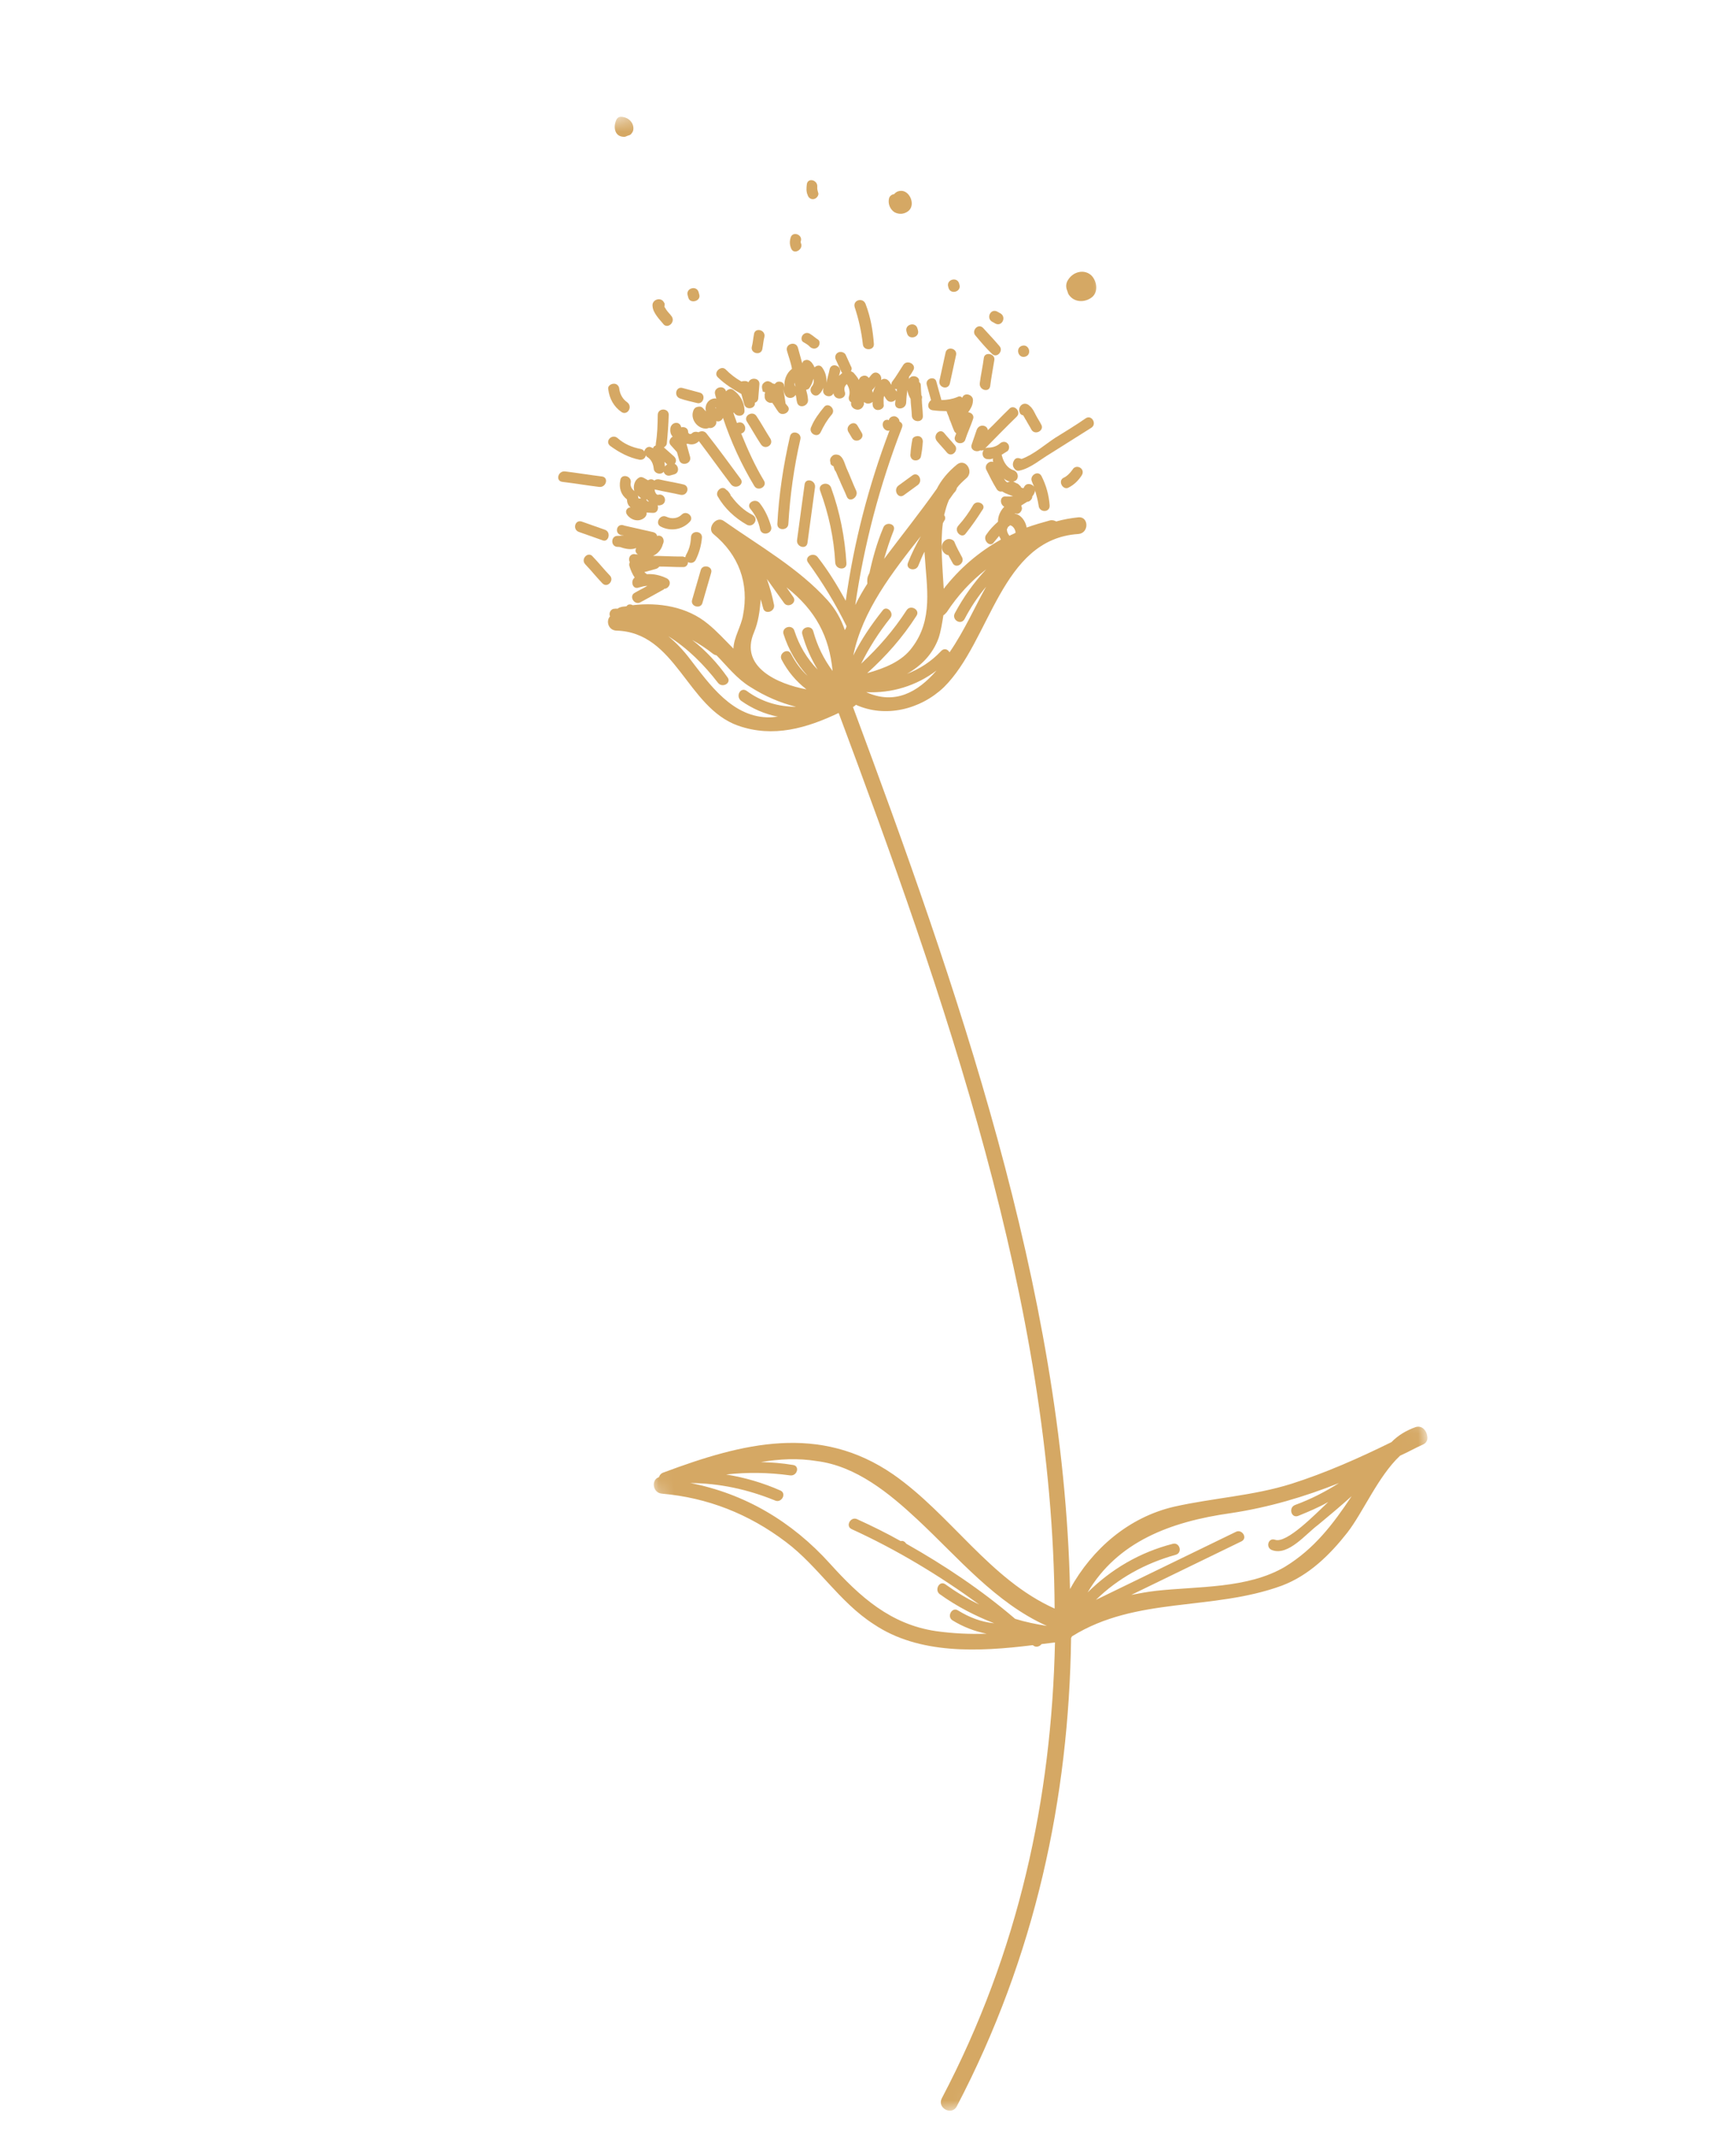 <svg width="112" height="138" viewBox="0 0 112 138" fill="none" xmlns="http://www.w3.org/2000/svg">
<g clip-path="url(#clip0_9_3106)">
<mask id="mask0_9_3106" style="mask-type:luminance" maskUnits="userSpaceOnUse" x="19" y="0" width="83" height="139">
<path d="M53.879 138.3L101.047 125.191L66.437 0.157L19.269 13.266L53.879 138.3Z" fill="white"/>
</mask>
<g mask="url(#mask0_9_3106)">
<path d="M91.338 92.057C90.726 92.272 90.19 92.6 89.772 93.029C87.685 94.057 85.532 95.013 83.311 95.72C80.841 96.496 78.281 96.626 75.753 97.194C72.809 97.878 70.465 99.916 69.033 102.506C68.603 83.166 61.678 63.483 55.028 45.603C55.07 45.592 55.111 45.58 55.141 45.527C55.183 45.516 55.183 45.516 55.213 45.463C57.107 46.323 59.374 45.782 60.897 44.33C63.919 41.343 64.56 34.768 69.574 34.448C70.273 34.388 70.247 33.322 69.589 33.37C69.067 33.425 68.598 33.511 68.141 33.638C68.035 33.578 67.887 33.529 67.721 33.576C67.222 33.714 66.724 33.853 66.237 34.033C66.163 33.606 65.87 33.195 65.45 33.133C65.492 33.122 65.534 33.11 65.587 33.14C65.776 33.177 65.938 32.953 65.933 32.776C65.91 32.693 65.899 32.651 65.887 32.609C66 32.533 66.155 32.446 66.268 32.369C66.404 32.376 66.548 32.247 66.596 32.099C66.585 32.058 66.585 32.058 66.615 32.004C66.645 31.951 66.716 31.887 66.735 31.792C66.765 31.739 66.795 31.686 66.772 31.603C66.864 31.935 66.956 32.267 67.007 32.611C67.05 33.092 67.761 33.073 67.718 32.593C67.67 31.935 67.497 31.312 67.2 30.724C66.99 30.289 66.383 30.682 66.581 31.074C66.616 31.199 66.692 31.312 66.715 31.395C66.574 31.211 66.237 31.125 66.087 31.391C66.057 31.444 66.057 31.444 66.027 31.497C65.974 31.467 65.932 31.479 65.879 31.448C65.868 31.407 65.856 31.366 65.803 31.335C65.739 31.264 65.674 31.192 65.579 31.174C65.526 31.144 65.473 31.114 65.367 31.054C65.723 31.044 65.792 30.488 65.391 30.332C65.001 30.216 64.761 29.836 64.658 29.462C64.646 29.42 64.635 29.378 64.623 29.337C64.737 29.261 64.891 29.173 65.004 29.097C65.148 28.968 65.12 28.707 65.003 28.605C64.874 28.462 64.654 28.478 64.511 28.608C64.296 28.802 64.005 28.883 63.691 28.88C63.65 28.892 63.608 28.903 63.567 28.915C64.23 28.239 64.893 27.562 65.598 26.874C65.914 26.562 65.409 26.032 65.104 26.385C64.644 26.826 64.196 27.308 63.736 27.749C63.686 27.405 63.171 27.325 63.014 27.727C62.917 28.022 62.789 28.37 62.692 28.666C62.565 29.014 62.978 29.213 63.246 29.049C63.299 29.079 63.382 29.056 63.465 29.033C63.303 29.256 63.407 29.631 63.762 29.621C63.857 29.64 63.981 29.605 64.065 29.582C64.076 29.623 64.076 29.623 64.046 29.676C64.058 29.718 64.069 29.759 64.081 29.801C63.827 29.693 63.469 30.016 63.644 30.325C63.842 30.717 64.052 31.151 64.291 31.532C64.379 31.687 64.526 31.735 64.651 31.701L64.704 31.73C64.757 31.76 64.81 31.791 64.863 31.82C65.011 31.869 65.17 31.959 65.359 31.996C65.235 32.03 65.057 32.035 64.921 32.028C64.501 31.966 64.472 32.511 64.791 32.691C64.546 32.937 64.377 33.297 64.386 33.653C64.099 33.911 63.855 34.158 63.633 34.489C63.369 34.83 63.874 35.361 64.126 34.977C64.228 34.86 64.359 34.689 64.461 34.571C64.484 34.655 64.549 34.726 64.572 34.809C63.138 35.61 61.908 36.668 60.885 37.981C60.808 36.571 60.654 35.048 60.831 33.746C60.861 33.693 60.891 33.64 60.921 33.587C61.023 33.469 60.977 33.303 60.913 33.231C60.998 32.895 61.084 32.558 61.223 32.251C61.355 32.08 61.475 31.867 61.648 31.685C61.678 31.632 61.738 31.526 61.727 31.484C61.889 31.26 62.103 31.066 62.318 30.872C62.873 30.45 62.306 29.534 61.752 29.956C61.167 30.432 60.73 30.956 60.441 31.528C59.38 33.031 58.183 34.527 57.039 36.053C57.222 35.42 57.416 34.829 57.653 34.227C57.84 33.772 57.124 33.613 56.979 34.056C56.574 35.019 56.305 35.988 56.089 36.988C56.089 36.988 56.048 36.999 56.059 37.041C55.939 37.253 55.944 37.431 55.959 37.65C55.678 38.086 55.407 38.564 55.178 39.03C55.75 35.114 56.753 31.301 58.188 27.592C58.266 27.39 58.191 27.278 58.031 27.188C58.038 27.052 57.909 26.908 57.762 26.86C57.572 26.823 57.376 26.923 57.339 27.112C57.339 27.112 57.339 27.112 57.286 27.081C56.824 27.031 56.842 27.742 57.304 27.792C57.345 27.781 57.345 27.781 57.387 27.769C56.042 31.319 55.087 34.985 54.564 38.754C54.027 37.784 53.449 36.827 52.758 35.945C52.476 35.576 51.857 35.927 52.139 36.296C53.081 37.6 53.899 38.938 54.616 40.394C54.597 40.489 54.537 40.595 54.507 40.648C54.27 39.954 53.908 39.293 53.392 38.722C51.52 36.647 48.973 35.208 46.694 33.604C46.194 33.251 45.577 34.093 46.035 34.458C47.659 35.796 48.343 37.619 47.934 39.701C47.816 40.405 47.342 41.118 47.318 41.841C46.76 41.28 46.244 40.708 45.667 40.242C44.332 39.137 42.504 38.839 40.815 39.041L40.761 39.011C40.614 38.962 40.489 38.997 40.429 39.103C40.304 39.138 40.21 39.119 40.085 39.154C40.002 39.177 39.919 39.2 39.847 39.265C39.806 39.276 39.753 39.246 39.669 39.27C39.397 39.255 39.258 39.563 39.357 39.759C39.082 40.059 39.243 40.641 39.746 40.68C43.619 40.766 44.295 45.634 47.62 46.812C49.9 47.61 52.049 46.968 54.107 45.993C60.867 64.112 67.937 84.156 68.04 103.766C63.85 101.889 61.35 97.707 57.634 95.117C52.876 91.831 47.938 93.07 42.828 94.982C42.661 95.028 42.56 95.146 42.511 95.293C42.013 95.432 42.076 96.309 42.716 96.355C45.651 96.613 48.314 97.662 50.692 99.462C52.781 101.028 54.136 103.336 56.369 104.773C59.284 106.737 63.13 106.563 66.634 106.126C66.816 106.299 67.065 106.229 67.197 106.058C67.499 106.019 67.76 105.991 68.063 105.952C67.842 115.989 65.746 125.877 60.762 135.359C60.443 135.985 61.386 136.483 61.717 135.899C66.81 126.163 68.962 115.991 69.102 105.663C69.132 105.61 69.132 105.61 69.162 105.557C73.324 102.969 78.202 103.939 82.712 102.284C84.453 101.621 85.79 100.31 86.916 98.878C87.94 97.565 88.907 95.238 90.328 93.904C90.845 93.671 91.309 93.407 91.826 93.174C92.064 93.064 92.131 92.821 92.074 92.613C92.046 92.353 91.795 91.93 91.338 92.057ZM55.883 44.65C57.517 44.733 59.126 44.241 60.42 43.255C59.2 44.668 57.724 45.48 55.883 44.65ZM65.148 31.07C65.106 31.082 65.023 31.105 64.982 31.116C64.876 31.057 64.799 30.944 64.776 30.86C64.853 30.973 65 31.022 65.148 31.07ZM64.962 34.119C65.004 34.107 64.993 34.066 65.022 34.013C65.053 33.96 65.136 33.937 65.166 33.884C65.355 33.92 65.507 34.146 65.523 34.366C65.41 34.442 65.244 34.488 65.13 34.564C65.001 34.421 64.955 34.255 64.962 34.119ZM61.079 39.493C61.805 38.396 62.63 37.496 63.626 36.727C62.831 37.575 62.154 38.523 61.594 39.573C61.395 39.987 61.99 40.358 62.231 39.933C62.61 39.202 63.084 38.489 63.622 37.846C62.961 39.014 62.218 40.697 61.259 42.082C61.16 41.886 60.906 41.778 60.703 42.013C60.081 42.678 59.319 43.158 58.511 43.472C59.439 42.946 60.174 42.205 60.556 41.159C60.702 40.716 60.783 40.201 60.864 39.687C60.906 39.675 60.978 39.61 61.079 39.493ZM59.409 34.589C59.108 35.12 58.819 35.692 58.583 36.295C58.395 36.749 59.111 36.908 59.257 36.465C59.395 36.158 59.493 35.862 59.643 35.597C59.666 35.681 59.636 35.733 59.659 35.816C59.784 37.884 60.222 39.954 58.845 41.769C58.198 42.664 57.069 43.112 55.947 43.424C57.164 42.326 58.223 41.137 59.129 39.721C59.381 39.338 58.744 38.979 58.492 39.362C57.646 40.67 56.659 41.795 55.555 42.817C56.073 41.779 56.697 40.8 57.427 39.881C57.732 39.528 57.186 39.009 56.934 39.392C56.204 40.311 55.568 41.248 55.05 42.287C55.637 39.395 57.553 36.939 59.409 34.589ZM48.642 40.802C48.938 40.093 49.015 39.401 49.08 38.667C49.126 38.833 49.184 39.041 49.23 39.207C49.315 39.675 50.021 39.479 49.936 39.011C49.828 38.459 49.667 37.878 49.476 37.349C49.845 37.873 50.202 38.355 50.571 38.879C50.811 39.26 51.43 38.909 51.19 38.528C51.038 38.302 50.897 38.118 50.745 37.891C52.634 39.38 53.502 41.062 53.715 43.284C53.141 42.504 52.733 41.678 52.469 40.723C52.342 40.266 51.636 40.462 51.762 40.919C51.992 41.75 52.335 42.505 52.75 43.194C52.063 42.491 51.561 41.646 51.255 40.702C51.128 40.245 50.422 40.442 50.548 40.898C50.877 41.925 51.391 42.812 52.101 43.599C51.684 43.222 51.327 42.74 51.041 42.193C50.831 41.76 50.224 42.152 50.422 42.544C50.807 43.287 51.346 43.943 52.029 44.469C50.19 44.13 47.693 43.034 48.642 40.802ZM44.499 42.49C44.078 41.936 43.637 41.477 43.114 41.041C44.357 41.814 45.408 42.864 46.317 44.043C46.598 44.412 47.217 44.061 46.935 43.692C46.274 42.758 45.511 41.941 44.657 41.283C45.135 41.553 45.571 41.834 46.03 42.199C46.083 42.229 46.136 42.259 46.231 42.277C46.918 42.981 47.545 43.791 48.405 44.313C49.383 44.935 50.345 45.339 51.356 45.595C50.236 45.593 49.12 45.277 48.16 44.559C47.777 44.308 47.447 44.892 47.8 45.197C48.524 45.711 49.338 46.066 50.19 46.232C50.012 46.237 49.887 46.272 49.709 46.276C47.263 46.33 45.753 44.11 44.499 42.49ZM53.541 100.862C51.088 98.144 48.04 96.351 44.54 95.669C46.423 95.683 48.232 96.074 49.997 96.792C50.41 96.99 50.771 96.353 50.358 96.155C49.237 95.661 48.067 95.315 46.848 95.117C48.194 94.967 49.586 94.983 50.982 95.176C51.444 95.227 51.615 94.553 51.154 94.502C50.45 94.385 49.81 94.338 49.088 94.316C50.286 94.117 51.477 94.054 52.696 94.252C55.246 94.573 57.393 96.347 59.203 98.036C61.859 100.518 64.222 103.396 67.544 104.888C66.841 104.771 66.178 104.642 65.493 104.429C63.323 102.572 60.961 100.992 58.468 99.582C58.391 99.469 58.274 99.368 58.108 99.414C57.206 98.904 56.274 98.447 55.3 98.002C54.887 97.804 54.526 98.441 54.939 98.639C57.86 99.975 60.6 101.629 63.179 103.507C62.406 103.14 61.652 102.679 60.981 102.194C60.598 101.943 60.279 102.568 60.62 102.831C61.739 103.639 62.936 104.245 64.14 104.716C63.312 104.633 62.562 104.349 61.808 103.888C61.425 103.637 61.064 104.274 61.447 104.525C62.148 104.956 62.898 105.24 63.655 105.388C62.547 105.427 61.458 105.372 60.387 105.222C57.447 104.787 55.477 103.008 53.541 100.862ZM82.911 101.065C80.489 102.499 77.262 102.322 74.57 102.623C74.007 102.69 73.497 102.787 72.987 102.884C75.354 101.734 77.721 100.584 80.088 99.434C80.522 99.224 80.13 98.617 79.738 98.816C76.74 100.275 73.701 101.746 70.704 103.205C72.113 101.829 73.857 100.853 75.852 100.298C76.309 100.171 76.113 99.465 75.656 99.592C73.525 100.139 71.68 101.234 70.169 102.727C72.085 99.466 75.484 98.163 79.404 97.611C81.853 97.243 84.169 96.555 86.386 95.671C85.51 96.227 84.571 96.712 83.555 97.084C83.109 97.252 83.305 97.958 83.75 97.79C84.434 97.51 85.076 97.243 85.695 96.891C84.877 97.656 83 99.609 82.251 99.325C81.808 99.18 81.636 99.854 82.079 99.999C83.124 100.379 84.25 98.948 85.031 98.373C85.758 97.769 86.486 97.164 87.202 96.517C86.002 98.327 84.787 99.917 82.911 101.065Z" fill="#D5A864"/>
<path d="M40.053 34.511C40.106 34.541 40.189 34.517 40.242 34.547C40.106 34.541 39.981 34.575 39.845 34.568C39.395 34.559 39.371 35.282 39.863 35.279C39.904 35.268 39.958 35.297 39.999 35.286C40.347 35.413 40.726 35.487 41.047 35.352C40.957 35.512 41.003 35.678 41.162 35.768C41.067 35.749 40.984 35.773 40.931 35.743C40.617 35.74 40.52 36.036 40.63 36.274C40.6 36.327 40.582 36.421 40.605 36.505C40.674 36.753 40.796 37.033 40.948 37.259C40.65 37.476 40.811 38.058 41.215 37.9C41.423 37.843 41.589 37.796 41.767 37.792C41.499 37.956 41.219 38.078 40.952 38.242C40.559 38.441 40.909 39.059 41.302 38.861C41.807 38.586 42.313 38.311 42.777 38.048C42.819 38.036 42.819 38.036 42.849 37.983C43.163 37.986 43.392 37.519 43.021 37.309C42.608 37.111 42.176 37.007 41.738 37.04C41.684 37.01 41.62 36.938 41.567 36.908C41.816 36.839 42.066 36.769 42.315 36.7C42.44 36.665 42.47 36.612 42.541 36.548C43.033 36.546 43.536 36.585 44.028 36.582C44.258 36.607 44.39 36.436 44.386 36.259C44.545 36.349 44.764 36.332 44.884 36.12C45.113 35.654 45.248 35.169 45.288 34.666C45.297 34.216 44.575 34.193 44.577 34.685C44.555 35.093 44.47 35.431 44.259 35.802C44.229 35.855 44.241 35.896 44.211 35.95C44.158 35.919 44.116 35.931 44.063 35.901C43.394 35.908 42.754 35.862 42.127 35.858C42.447 35.724 42.681 35.435 42.767 35.098C42.887 34.886 42.795 34.553 42.481 34.552C42.44 34.563 42.44 34.563 42.398 34.575C42.364 34.45 42.299 34.378 42.151 34.33C41.53 34.189 40.91 34.049 40.289 33.908C39.781 33.691 39.621 34.407 40.053 34.511Z" fill="#D5A864"/>
<path d="M45.205 36.791C45.022 37.424 44.839 38.056 44.656 38.689C44.51 39.132 45.237 39.332 45.329 38.859C45.512 38.227 45.695 37.594 45.878 36.962C46.024 36.519 45.309 36.36 45.205 36.791Z" fill="#D5A864"/>
<path d="M43.985 33.194C43.74 33.441 43.355 33.504 42.995 33.335C42.582 33.137 42.221 33.774 42.634 33.972C43.259 34.291 43.989 34.178 44.478 33.684C44.836 33.36 44.301 32.883 43.985 33.194Z" fill="#D5A864"/>
<path d="M47.111 31.878C47.035 31.765 46.959 31.651 46.853 31.592C46.584 31.264 46.124 31.705 46.299 32.014C46.737 32.787 47.401 33.408 48.197 33.858C48.609 34.056 48.982 33.461 48.557 33.221C47.985 32.932 47.556 32.514 47.199 32.032C47.146 32.002 47.123 31.919 47.111 31.878Z" fill="#D5A864"/>
<path d="M50.862 33.787C50.973 31.923 51.231 30.106 51.637 28.338C51.741 27.906 51.056 27.695 50.963 28.168C50.538 30.03 50.25 31.9 50.151 33.806C50.142 34.256 50.853 34.238 50.862 33.787Z" fill="#D5A864"/>
<path d="M52.096 35.01C52.254 33.803 52.424 32.637 52.582 31.43C52.633 30.969 51.96 30.798 51.908 31.26C51.75 32.467 51.58 33.633 51.422 34.84C51.371 35.301 52.045 35.471 52.096 35.01Z" fill="#D5A864"/>
<path d="M49.7 28.295C49.384 27.801 49.11 27.296 48.806 26.843C48.566 26.463 47.947 26.814 48.187 27.195C48.503 27.688 48.777 28.194 49.081 28.646C49.332 29.068 49.951 28.717 49.7 28.295Z" fill="#D5A864"/>
<path d="M52.944 27.886C53.142 27.473 53.353 27.101 53.658 26.748C53.963 26.395 53.428 25.917 53.164 26.259C52.829 26.665 52.536 27.06 52.348 27.515C52.108 27.939 52.745 28.299 52.944 27.886Z" fill="#D5A864"/>
<path d="M49.364 25.302C49.346 25.396 49.315 25.449 49.338 25.533C49.294 25.858 49.613 26.038 49.82 25.98C49.961 26.165 50.06 26.361 50.2 26.545C50.44 26.926 51.101 26.564 50.819 26.195C50.767 26.165 50.743 26.081 50.691 26.052L50.679 26.01C50.64 25.707 50.59 25.364 50.509 25.073C50.555 25.239 50.59 25.364 50.677 25.518C50.882 25.774 51.215 25.682 51.335 25.47C51.381 25.636 51.374 25.772 51.42 25.938C51.505 26.407 52.211 26.21 52.126 25.742C52.111 25.523 52.065 25.357 52.007 25.149C52.09 25.126 52.173 25.102 52.203 25.049C52.335 24.879 52.414 24.678 52.481 24.435C52.527 24.602 52.49 24.791 52.388 24.909C52.083 25.262 52.576 25.751 52.881 25.398C53.025 25.268 53.103 25.068 53.152 24.92C53.122 24.973 53.103 25.068 53.115 25.109C53.011 25.541 53.601 25.734 53.77 25.374C53.782 25.416 53.782 25.416 53.793 25.458C53.961 25.903 54.668 25.706 54.5 25.261C54.442 25.053 54.491 24.906 54.634 24.776C54.786 25.002 54.867 25.294 54.769 25.589C54.732 25.778 54.808 25.891 54.914 25.951C54.81 26.383 55.518 26.678 55.724 26.129C55.755 26.076 55.743 26.034 55.731 25.992C55.731 25.992 55.731 25.992 55.761 25.939C55.891 26.082 56.151 26.055 56.295 25.926C56.306 25.967 56.276 26.02 56.299 26.103C56.303 26.281 56.444 26.466 56.663 26.449C56.841 26.444 57.068 26.292 57.01 26.084C57.006 25.907 56.99 25.687 57.038 25.54C57.103 25.611 57.126 25.695 57.19 25.766C57.342 25.992 57.645 25.953 57.776 25.782C57.758 25.877 57.77 25.918 57.751 26.013C57.7 26.474 58.411 26.456 58.462 25.994C58.476 25.721 58.49 25.45 58.546 25.166C58.562 25.385 58.661 25.581 58.748 25.735C58.757 26.091 58.819 26.476 58.828 26.832C58.86 27.27 59.582 27.293 59.539 26.813C59.53 26.458 59.48 26.114 59.471 25.759C59.489 25.664 59.508 25.569 59.443 25.498C59.427 25.278 59.411 25.059 59.407 24.881C59.414 24.745 59.35 24.674 59.297 24.644C59.371 24.265 58.792 24.113 58.623 24.473C58.653 24.42 58.63 24.337 58.66 24.284C58.761 24.166 58.822 24.06 58.912 23.901C59.164 23.517 58.527 23.158 58.275 23.541C58.023 23.924 57.813 24.296 57.549 24.637C57.519 24.69 57.501 24.785 57.512 24.826C57.448 24.755 57.425 24.672 57.36 24.6C57.219 24.416 56.989 24.39 56.845 24.52C56.931 24.183 56.525 23.848 56.25 24.148C56.179 24.213 56.118 24.319 56.047 24.384C55.883 24.116 55.468 24.231 55.412 24.515C55.313 24.32 55.184 24.176 55.055 24.033C55.002 24.003 54.949 23.974 54.896 23.943C54.956 23.837 54.974 23.742 54.898 23.629C54.788 23.392 54.666 23.112 54.555 22.875C54.468 22.72 54.225 22.653 54.071 22.741C53.874 22.84 53.849 23.071 53.936 23.226C54.047 23.463 54.169 23.742 54.279 23.98C54.291 24.022 54.344 24.052 54.344 24.052C54.272 24.116 54.201 24.181 54.129 24.246C54.148 24.151 54.178 24.098 54.196 24.003C54.3 23.572 53.615 23.36 53.522 23.833C53.467 24.117 53.37 24.412 53.314 24.696C53.346 24.329 53.254 23.997 53.038 23.699C52.897 23.514 52.689 23.572 52.546 23.701C52.512 23.577 52.447 23.505 52.371 23.392C52.242 23.249 52.083 23.159 51.887 23.259C51.803 23.282 51.785 23.376 51.755 23.43C51.663 23.097 51.571 22.765 51.479 22.432C51.352 21.976 50.646 22.172 50.772 22.629C50.876 23.003 51.032 23.406 51.094 23.792C50.725 24.073 50.549 24.57 50.622 24.997C50.611 24.955 50.599 24.914 50.588 24.872C50.572 24.653 50.33 24.586 50.163 24.632C50.08 24.655 50.05 24.708 49.978 24.773C49.925 24.743 49.884 24.754 49.831 24.725C49.766 24.653 49.672 24.635 49.619 24.605C49.471 24.556 49.316 24.644 49.215 24.762C49.124 24.921 49.159 25.046 49.205 25.212C49.175 25.265 49.269 25.283 49.364 25.302ZM57.853 25.09C57.865 25.131 57.846 25.226 57.858 25.267C57.793 25.195 57.77 25.113 57.717 25.083C57.717 25.083 57.77 25.113 57.853 25.09ZM56.499 24.885C56.409 25.044 56.36 25.192 56.311 25.339C56.3 25.297 56.277 25.215 56.265 25.173C56.367 25.055 56.439 24.99 56.499 24.885ZM51.253 24.687C51.276 24.77 51.299 24.854 51.322 24.936C51.257 24.865 51.234 24.782 51.253 24.687Z" fill="#D5A864"/>
<path d="M54.608 36.325C54.504 34.654 54.191 33.041 53.618 31.456C53.45 31.01 52.744 31.206 52.912 31.652C53.462 33.154 53.804 34.715 53.886 36.302C53.929 36.782 54.652 36.805 54.608 36.325Z" fill="#D5A864"/>
<path d="M53.772 30.071C53.807 30.195 53.853 30.362 53.906 30.392C53.993 30.546 54.051 30.754 54.138 30.909C54.283 31.271 54.481 31.663 54.627 32.026C54.795 32.471 55.402 32.078 55.245 31.674C55.024 31.199 54.833 30.671 54.612 30.195C54.49 29.916 54.417 29.489 54.11 29.351C53.962 29.302 53.785 29.307 53.683 29.425C53.54 29.554 53.532 29.69 53.579 29.857C53.56 29.951 53.678 30.052 53.772 30.071Z" fill="#D5A864"/>
<path d="M58.861 30.67C58.563 30.887 58.265 31.104 57.967 31.321C57.597 31.603 57.948 32.221 58.317 31.94C58.615 31.723 58.913 31.506 59.211 31.289C59.581 31.007 59.23 30.389 58.861 30.67Z" fill="#D5A864"/>
<path d="M59.416 29.443C59.472 29.159 59.516 28.833 59.53 28.561C59.567 28.372 59.468 28.175 59.279 28.139C59.09 28.102 58.852 28.212 58.856 28.39C58.801 28.674 58.757 29 58.742 29.272C58.705 29.461 58.804 29.657 58.993 29.694C59.183 29.731 59.379 29.632 59.416 29.443Z" fill="#D5A864"/>
<path d="M54.721 27.84C54.808 27.994 54.885 28.108 54.972 28.262C55.212 28.643 55.831 28.292 55.591 27.911C55.503 27.757 55.427 27.643 55.34 27.489C55.13 27.055 54.523 27.448 54.721 27.84Z" fill="#D5A864"/>
<path d="M43.882 25.707C44.23 25.834 44.609 25.908 44.945 25.993C45.389 26.139 45.59 25.412 45.117 25.32C44.78 25.234 44.39 25.119 44.053 25.034C43.61 24.888 43.439 25.562 43.882 25.707Z" fill="#D5A864"/>
<path d="M46.328 24.356C46.756 24.773 47.298 25.115 47.829 25.415C47.886 25.623 47.955 25.872 48.013 26.08C48.128 26.495 48.763 26.363 48.701 25.978C48.825 25.943 48.927 25.826 48.923 25.648C48.937 25.376 48.981 25.05 48.995 24.778C49.016 24.369 48.419 24.312 48.291 24.66C48.174 24.559 47.996 24.563 47.83 24.61C47.458 24.4 47.117 24.137 46.806 23.821C46.506 23.546 45.975 24.052 46.328 24.356Z" fill="#D5A864"/>
<path d="M41.26 29.656C41.491 29.682 41.634 29.552 41.672 29.363C41.694 29.447 41.748 29.476 41.801 29.506C42.024 29.668 42.135 29.906 42.174 30.208C42.183 30.564 42.656 30.656 42.818 30.432C42.864 30.598 43.034 30.729 43.242 30.672C43.325 30.648 43.408 30.625 43.491 30.602C43.865 30.498 43.781 30.03 43.527 29.922C43.628 29.804 43.666 29.615 43.483 29.441C43.248 29.238 43.066 29.066 42.831 28.862C42.944 28.786 43.016 28.721 43.023 28.585C43.081 27.987 43.128 27.348 43.144 26.762C43.154 26.312 42.432 26.289 42.434 26.781C42.428 27.408 42.411 27.995 42.312 28.604C42.323 28.646 42.293 28.699 42.305 28.74C42.221 28.763 42.15 28.828 42.131 28.922C42.131 28.922 42.12 28.881 42.078 28.893C41.855 28.731 41.628 28.884 41.561 29.126C41.538 29.043 41.432 28.983 41.337 28.964C40.77 28.854 40.262 28.637 39.845 28.261C39.492 27.956 39.002 28.45 39.355 28.755C39.973 29.209 40.598 29.527 41.26 29.656ZM43.047 29.965C43.005 29.977 42.933 30.041 42.903 30.095C42.88 30.012 42.887 29.875 42.864 29.792C42.929 29.864 42.982 29.894 43.047 29.965Z" fill="#D5A864"/>
<path d="M61.006 22.738C60.865 23.358 60.754 23.926 60.612 24.547C60.519 25.02 61.193 25.191 61.286 24.718C61.428 24.097 61.539 23.529 61.68 22.908C61.784 22.476 61.111 22.306 61.006 22.738Z" fill="#D5A864"/>
<path d="M56.379 22.19C56.316 21.313 56.169 20.459 55.844 19.61C55.676 19.164 55.011 19.349 55.138 19.806C55.398 20.584 55.575 21.384 55.668 22.208C55.7 22.647 56.411 22.628 56.379 22.19Z" fill="#D5A864"/>
<path d="M49.18 22.535C49.235 22.251 49.25 21.979 49.317 21.736C49.41 21.263 48.694 21.104 48.643 21.566C48.587 21.849 48.573 22.122 48.506 22.364C48.402 22.796 49.075 22.966 49.18 22.535Z" fill="#D5A864"/>
<path d="M52.273 22.391C52.444 22.522 52.621 22.518 52.764 22.389C52.908 22.26 52.922 21.987 52.763 21.897C52.604 21.807 52.474 21.664 52.315 21.574C52.145 21.442 51.967 21.447 51.824 21.577C51.68 21.706 51.666 21.978 51.825 22.068C51.985 22.158 52.144 22.248 52.273 22.391Z" fill="#D5A864"/>
<path d="M45.116 19.012C45.105 18.97 45.082 18.887 45.071 18.846C44.944 18.389 44.238 18.585 44.364 19.042C44.376 19.083 44.398 19.167 44.41 19.208C44.525 19.623 45.231 19.427 45.116 19.012Z" fill="#D5A864"/>
<path d="M43.299 20.366C43.222 20.253 43.105 20.152 43.029 20.039C42.964 19.968 42.941 19.884 42.877 19.812L42.865 19.771C42.884 19.676 42.902 19.582 42.838 19.51C42.64 19.118 42.028 19.333 42.101 19.76C42.133 20.198 42.562 20.616 42.832 20.944C43.132 21.218 43.621 20.724 43.299 20.366Z" fill="#D5A864"/>
<path d="M52.537 12.834C52.703 12.788 52.864 12.563 52.777 12.409C52.742 12.284 52.72 12.201 52.727 12.065C52.778 11.604 52.104 11.433 52.053 11.894C52.027 12.125 52.002 12.356 52.112 12.594C52.158 12.76 52.329 12.892 52.537 12.834Z" fill="#D5A864"/>
<path d="M51.666 15.671C51.654 15.629 51.643 15.588 51.673 15.535C51.777 15.103 51.092 14.891 50.999 15.364C50.932 15.607 50.948 15.825 51.058 16.063C51.256 16.455 51.864 16.063 51.666 15.671Z" fill="#D5A864"/>
<path d="M62.79 32.575C62.519 33.053 62.196 33.501 61.819 33.918C61.514 34.272 62.06 34.791 62.312 34.408C62.678 33.948 63.031 33.448 63.373 32.905C63.678 32.552 63.042 32.192 62.79 32.575Z" fill="#D5A864"/>
<path d="M61.119 34.785C60.632 34.965 60.638 35.634 61.134 35.809C61.134 35.809 61.134 35.809 61.175 35.798C61.263 35.953 61.362 36.149 61.45 36.303C61.659 36.737 62.267 36.344 62.069 35.952C61.882 35.601 61.707 35.292 61.562 34.93C61.486 34.817 61.285 34.738 61.119 34.785Z" fill="#D5A864"/>
<path d="M60.437 28.443C60.642 28.699 60.889 28.943 61.094 29.199C61.417 29.558 61.896 29.022 61.584 28.706C61.379 28.45 61.132 28.205 60.927 27.948C60.646 27.579 60.156 28.074 60.437 28.443Z" fill="#D5A864"/>
<path d="M63.474 23.081C63.404 23.637 63.281 24.164 63.211 24.719C63.16 25.181 63.833 25.352 63.885 24.89C63.955 24.334 64.066 23.767 64.147 23.252C64.251 22.82 63.536 22.661 63.474 23.081Z" fill="#D5A864"/>
<path d="M65.468 29.639C65.468 29.639 65.426 29.651 65.438 29.692C65.366 29.757 65.329 29.946 65.352 30.029C65.364 30.071 65.364 30.071 65.375 30.112C65.474 30.308 65.592 30.41 65.799 30.352C66.476 30.209 67.162 29.616 67.739 29.276C68.615 28.72 69.532 28.152 70.407 27.595C70.788 27.355 70.438 26.737 70.057 26.977C69.419 27.422 68.729 27.838 68.08 28.242C67.472 28.635 66.643 29.357 65.906 29.606C65.706 29.528 65.57 29.521 65.468 29.639Z" fill="#D5A864"/>
<path d="M66.139 23.01C66.597 22.883 66.401 22.177 65.944 22.304C65.487 22.431 65.682 23.137 66.139 23.01Z" fill="#D5A864"/>
<path d="M61.902 18.372C61.89 18.331 61.89 18.331 61.879 18.289C61.752 17.832 61.046 18.029 61.172 18.485C61.184 18.527 61.184 18.527 61.195 18.569C61.322 19.025 62.028 18.829 61.902 18.372Z" fill="#D5A864"/>
<path d="M64.203 20.864C64.627 21.104 64.946 20.479 64.564 20.227C64.51 20.197 64.404 20.137 64.351 20.107C63.927 19.867 63.608 20.493 63.99 20.744C64.097 20.804 64.15 20.834 64.203 20.864Z" fill="#D5A864"/>
<path d="M63.979 22.806C64.302 23.164 64.78 22.628 64.469 22.312C64.135 21.913 63.759 21.526 63.436 21.167C63.113 20.81 62.635 21.346 62.946 21.662C63.28 22.061 63.615 22.46 63.979 22.806Z" fill="#D5A864"/>
<path d="M65.801 26.639C65.824 26.721 65.93 26.782 66.025 26.8C66.025 26.8 66.025 26.8 66.036 26.842C66.101 26.913 66.135 27.038 66.2 27.109C66.299 27.305 66.451 27.531 66.55 27.728C66.79 28.108 67.409 27.758 67.169 27.377C67.07 27.181 66.918 26.954 66.819 26.759C66.72 26.562 66.609 26.324 66.438 26.193C66.062 25.805 65.603 26.246 65.801 26.639Z" fill="#D5A864"/>
<path d="M69.188 30.305C69.026 30.529 68.853 30.711 68.615 30.822C68.222 31.021 68.584 31.68 68.965 31.44C69.316 31.254 69.561 31.006 69.783 30.676C70.065 30.24 69.428 29.88 69.188 30.305Z" fill="#D5A864"/>
<path d="M37.757 36.401C38.133 36.789 38.478 37.23 38.854 37.618C39.177 37.975 39.655 37.44 39.344 37.124C38.968 36.736 38.622 36.295 38.246 35.908C37.965 35.538 37.434 36.044 37.757 36.401Z" fill="#D5A864"/>
<path d="M39.019 34.171C38.523 33.996 38.027 33.821 37.531 33.645C37.088 33.5 36.916 34.174 37.359 34.319C37.855 34.494 38.352 34.669 38.848 34.845C39.261 35.044 39.462 34.316 39.019 34.171Z" fill="#D5A864"/>
<path d="M36.285 31.085C37.072 31.179 37.87 31.315 38.657 31.41C39.119 31.46 39.29 30.787 38.829 30.736C38.042 30.641 37.243 30.506 36.456 30.411C35.995 30.36 35.823 31.034 36.285 31.085Z" fill="#D5A864"/>
<path d="M40.456 25.943C40.179 25.752 40.004 25.443 39.954 25.099C39.95 24.921 39.809 24.736 39.59 24.753C39.412 24.757 39.185 24.909 39.243 25.117C39.321 25.722 39.595 26.227 40.096 26.58C40.478 26.832 40.851 26.236 40.456 25.943Z" fill="#D5A864"/>
<path d="M49.748 33.964C49.598 33.424 49.365 32.907 49.02 32.466C48.738 32.097 48.119 32.448 48.401 32.817C48.735 33.216 48.944 33.65 49.041 34.16C49.167 34.617 49.874 34.421 49.748 33.964Z" fill="#D5A864"/>
<path d="M59.224 21.309C59.212 21.268 59.201 21.227 59.189 21.185C59.063 20.728 58.356 20.924 58.483 21.381C58.494 21.423 58.506 21.464 58.517 21.506C58.644 21.963 59.35 21.767 59.224 21.309Z" fill="#D5A864"/>
<path d="M40.238 8.826C40.333 8.844 40.446 8.768 40.529 8.745C40.612 8.722 40.696 8.699 40.756 8.593C40.929 8.41 40.879 8.066 40.738 7.882C40.586 7.656 40.332 7.547 40.06 7.533C39.882 7.538 39.78 7.656 39.732 7.803C39.574 8.205 39.652 8.81 40.238 8.826Z" fill="#D5A864"/>
<path d="M58.613 13.606C59.084 13.207 58.695 12.286 58.12 12.311C57.901 12.327 57.788 12.404 57.686 12.521C57.645 12.533 57.645 12.533 57.603 12.544C57.478 12.579 57.377 12.697 57.358 12.792C57.272 13.129 57.417 13.491 57.694 13.682C58.013 13.862 58.357 13.812 58.613 13.606Z" fill="#D5A864"/>
<path d="M68.98 19.044C69.337 19.527 70.007 19.52 70.448 19.174C70.889 18.828 70.765 18.056 70.359 17.722C69.9 17.357 69.236 17.542 68.923 18.031C68.762 18.255 68.748 18.528 68.858 18.765C68.881 18.849 68.916 18.973 68.98 19.044Z" fill="#D5A864"/>
<path d="M40.449 33.192C40.677 33.531 41.173 33.707 41.543 33.425C41.656 33.349 41.746 33.19 41.712 33.065C41.848 33.072 41.984 33.079 42.12 33.086C42.392 33.1 42.501 32.846 42.432 32.596C42.527 32.615 42.568 32.603 42.651 32.58C42.859 32.522 42.938 32.322 42.892 32.156C42.834 31.948 42.634 31.869 42.468 31.915C42.343 31.95 42.232 31.713 42.239 31.576C42.281 31.565 42.292 31.606 42.334 31.595C42.86 31.717 43.375 31.797 43.901 31.92C44.374 32.012 44.545 31.338 44.072 31.246C43.546 31.124 43.032 31.043 42.506 30.921C42.369 30.914 42.286 30.937 42.215 31.002C42.097 30.9 41.961 30.893 41.806 30.981C41.7 30.921 41.647 30.891 41.541 30.831C41.382 30.741 41.257 30.776 41.185 30.841C41.144 30.852 41.114 30.905 41.042 30.97C40.88 31.193 40.866 31.466 40.924 31.674C40.753 31.542 40.654 31.346 40.691 31.157C40.784 30.684 40.069 30.524 40.017 30.986C39.924 31.459 40.051 31.916 40.445 32.209C40.461 32.428 40.507 32.594 40.678 32.726C40.459 32.742 40.297 32.966 40.449 33.192ZM41.701 32.218L41.742 32.206C41.754 32.248 41.819 32.32 41.872 32.349C41.83 32.361 41.83 32.361 41.777 32.331C41.724 32.301 41.712 32.259 41.701 32.218ZM41.364 32.133C41.322 32.144 41.281 32.156 41.281 32.156C41.239 32.167 41.198 32.179 41.175 32.096C41.182 31.96 41.117 31.888 41.053 31.817C41.14 31.971 41.258 32.073 41.364 32.133Z" fill="#D5A864"/>
<path d="M43.25 27.628C43.224 27.858 43.27 28.024 43.399 28.168C43.203 28.267 43.106 28.562 43.288 28.735C43.417 28.878 43.546 29.021 43.675 29.165C43.721 29.331 43.767 29.497 43.813 29.663C43.94 30.12 44.646 29.924 44.52 29.466C44.439 29.176 44.359 28.885 44.29 28.636C44.331 28.624 44.373 28.613 44.426 28.642C44.668 28.709 44.917 28.64 45.091 28.458C45.794 29.381 46.455 30.316 47.158 31.239C47.44 31.608 48.059 31.257 47.777 30.887C47.063 29.923 46.337 28.917 45.581 27.964C45.44 27.779 45.221 27.796 45.066 27.883C44.918 27.835 44.741 27.84 44.639 27.957C44.567 28.022 44.431 28.015 44.397 27.89C44.411 27.618 44.157 27.51 43.949 27.567C43.876 27.14 43.312 27.207 43.25 27.628Z" fill="#D5A864"/>
<path d="M45.545 26.542C45.48 26.471 45.416 26.399 45.351 26.328C45.222 26.185 45.056 26.231 44.931 26.266C44.848 26.289 44.747 26.407 44.728 26.501C44.522 27.051 45.008 27.676 45.583 27.65C45.625 27.639 45.708 27.616 45.749 27.604C45.992 27.671 46.278 27.412 46.209 27.163C46.41 27.242 46.595 27.101 46.643 26.953C47.163 28.509 47.838 29.976 48.668 31.356C48.907 31.736 49.526 31.386 49.286 31.005C48.708 30.047 48.243 29.013 47.819 27.968C48.276 27.841 48.081 27.135 47.624 27.262C47.582 27.273 47.582 27.273 47.541 27.285C47.483 27.077 47.373 26.84 47.315 26.632C47.315 26.632 47.315 26.632 47.357 26.62C47.532 26.93 48.054 26.874 48.033 26.477C48.02 25.944 47.757 25.48 47.31 25.157C47.139 25.026 46.943 25.125 46.841 25.243C46.715 24.786 46.008 24.982 46.135 25.439C46.158 25.522 46.192 25.647 46.215 25.73L46.162 25.7C45.67 25.702 45.441 26.168 45.545 26.542ZM46.21 26.358C46.199 26.316 46.157 26.328 46.145 26.286C46.187 26.274 46.199 26.316 46.21 26.358ZM45.968 26.291C45.968 26.291 46.009 26.279 45.998 26.238C45.968 26.291 45.968 26.291 45.968 26.291Z" fill="#D5A864"/>
<path d="M59.792 24.82C59.885 25.151 59.977 25.484 60.068 25.816C59.842 25.969 59.779 26.389 60.158 26.463C60.483 26.506 60.755 26.52 61.069 26.522C61.115 26.688 61.203 26.843 61.249 27.009L61.261 27.051C61.371 27.288 61.44 27.538 61.551 27.776C61.574 27.858 61.627 27.888 61.691 27.96C61.661 28.013 61.643 28.108 61.612 28.161C61.534 28.362 61.674 28.546 61.864 28.583C62.053 28.62 62.249 28.521 62.286 28.331C62.432 27.888 62.631 27.475 62.777 27.032C62.856 26.831 62.715 26.646 62.526 26.609C62.526 26.609 62.484 26.621 62.473 26.58C62.635 26.356 62.755 26.144 62.769 25.871C62.832 25.451 62.199 25.268 62.084 25.659C62.019 25.587 61.913 25.527 61.758 25.615C61.437 25.749 61.093 25.8 60.738 25.809C60.634 25.436 60.519 25.02 60.416 24.646C60.343 24.219 59.678 24.404 59.792 24.82ZM62.078 27.092C62.066 27.051 62.066 27.051 62.078 27.092V27.092Z" fill="#D5A864"/>
</g>
</g>
<defs>
<clipPath id="clip0_9_3106">
<rect width="112" height="138" fill="white"/>
</clipPath>
</defs>
</svg>
